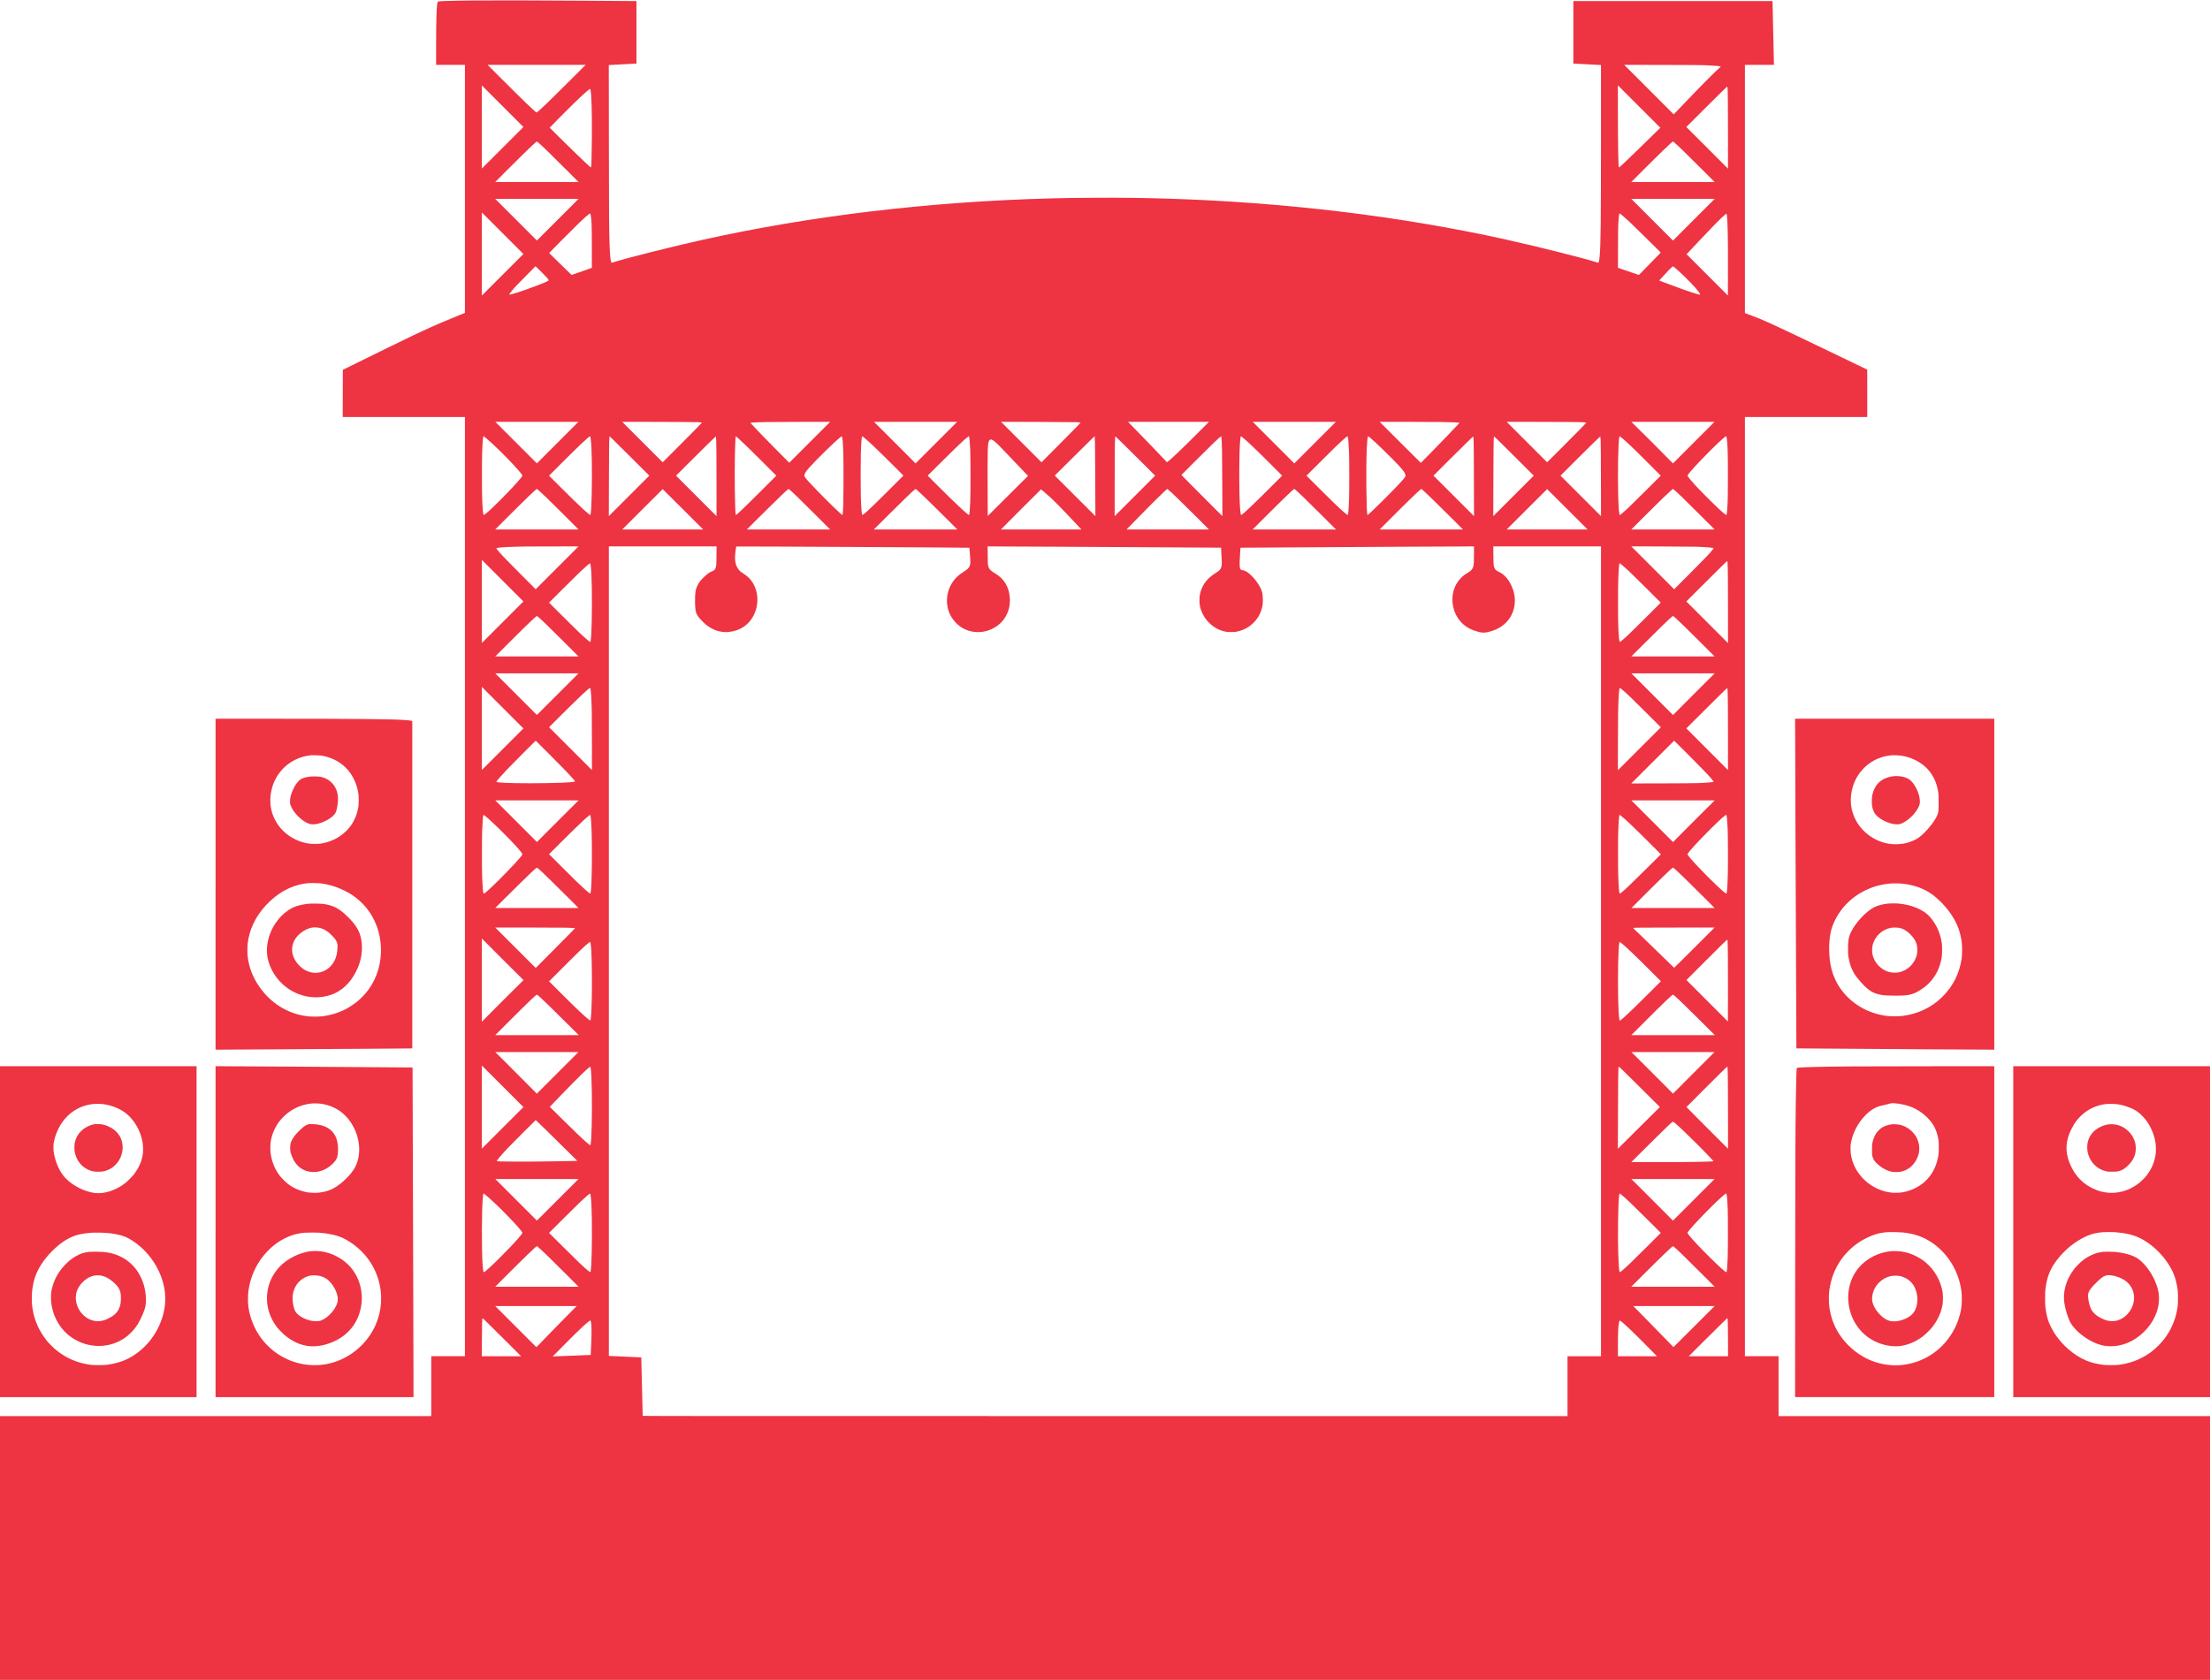 <?xml version="1.0" standalone="no"?>
<!DOCTYPE svg PUBLIC "-//W3C//DTD SVG 20010904//EN"
 "http://www.w3.org/TR/2001/REC-SVG-20010904/DTD/svg10.dtd">
<svg version="1.0" xmlns="http://www.w3.org/2000/svg"
 width="12806pt" height="9737pt" viewBox="0 0 12806 9737"
 preserveAspectRatio="xMidYMid meet">

<g transform="translate(0,9737) scale(0.1,-0.1)"
fill="#ee3342" stroke="none">
<path d="M27500 97343 c-492 -3 -1521 -23 -1750 -33 -301 -14 -360 -20 -380
-40 -68 -68 -100 -908 -100 -2627 l0 -1033 835 0 835 0 0 -7187 0 -7188 -593
-244 c-777 -321 -939 -389 -1267 -536 -741 -331 -1500 -692 -2725 -1296 -412
-203 -1141 -562 -1620 -797 l-870 -428 -3 -1367 -2 -1367 3540 0 3540 0 0
-27220 0 -27220 -975 0 -975 0 0 -1735 0 -1735 -12495 0 -12495 0 0 -7645 0
-7645 64030 0 64030 0 0 7645 0 7645 -12500 0 -12500 0 0 1735 0 1735 -975 0
-975 0 0 27220 0 27220 3545 0 3545 0 0 1373 -1 1372 -1487 717 c-2291 1106
-3442 1652 -4232 2010 -413 187 -576 255 -987 408 l-383 144 0 7193 0 7193
840 0 840 0 0 118 c0 151 -68 3205 -76 3420 l-6 162 -5769 0 -5769 0 0 -1813
0 -1813 743 -37 c408 -21 768 -41 800 -44 l57 -6 0 -3951 c0 -5171 -14 -6437
-76 -7121 -22 -241 -53 -385 -83 -385 -6 0 -65 18 -133 40 -701 225 -3489 924
-5208 1305 -6088 1348 -12772 2158 -19555 2370 -1499 46 -2481 59 -4185 52
-1345 -6 -1716 -11 -2680 -37 -7021 -191 -13858 -1006 -20135 -2400 -1710
-379 -4508 -1083 -5159 -1297 l-110 -36 -17 22 c-52 64 -86 411 -109 1106 -26
799 -32 1703 -37 5891 l-5 4441 68 6 c38 4 399 23 802 44 l732 37 0 1813 0
1813 -387 0 c-214 0 -1544 9 -2958 20 -2185 17 -4773 22 -6035 13z m5430
-4736 c-553 -552 -1100 -1093 -1215 -1203 -372 -352 -598 -554 -622 -554 -51
0 -778 699 -2013 1934 l-825 826 2840 0 2840 0 -1005 -1003z m65870 984 c601
-26 909 -55 910 -84 0 -4 -32 -35 -72 -69 -263 -226 -967 -934 -1907 -1918
-376 -393 -698 -730 -715 -747 l-31 -33 -1435 1436 -1435 1435 2220 -4 c1379
-3 2313 -9 2465 -16z m-69675 -4787 l-1205 -1205 0 2410 0 2410 1205 -1205
1205 -1205 -1205 -1205z m67032 1110 c-435 -424 -1012 -987 -1282 -1254 -489
-481 -1041 -1000 -1065 -1000 -36 0 -60 1378 -60 3430 l0 1335 1230 -1230
1230 -1230 -53 -51z m3947 2354 c17 -212 26 -1164 26 -2843 l0 -1830 -1207
1208 -1208 1207 1040 1038 c980 978 1312 1302 1333 1302 5 0 12 -37 16 -82z
m-65887 -108 c58 -256 89 -1320 80 -2710 -8 -1071 -27 -1764 -51 -1787 -12
-12 -371 319 -833 768 -779 759 -1564 1532 -1561 1540 6 16 1153 1172 1390
1400 569 548 911 853 948 847 9 -2 19 -25 27 -58z m-3036 -3043 c197 -164 743
-694 1669 -1621 l675 -676 -2415 0 -2415 0 650 651 c664 665 1225 1215 1468
1442 150 138 286 257 297 257 3 0 35 -24 71 -53z m65828 3 c203 -169 680 -632
1611 -1564 l735 -736 -2415 0 -2415 0 545 546 c1052 1054 1831 1804 1872 1804
4 0 34 -23 67 -50z m-64693 -4486 l-1206 -1205 -1205 1205 -1206 1206 2411 0
2411 0 -1205 -1206z m66556 724 c-626 -620 -861 -855 -1447 -1448 l-480 -485
-1207 1208 -1207 1207 2414 0 2414 0 -487 -482z m-69747 -3915 l-1205 -1205 0
2410 0 2410 1205 -1205 1205 -1205 -1205 -1205z m5084 3539 c14 -27 39 -171
50 -297 30 -318 35 -581 36 -1695 l0 -1145 -220 -78 c-121 -44 -384 -137 -585
-207 l-364 -127 -360 346 c-404 388 -939 911 -944 921 -5 12 1466 1496 1715
1731 334 315 503 467 602 537 51 37 57 38 70 14z m59707 -25 c86 -64 310 -262
549 -486 174 -163 1689 -1652 1749 -1719 18 -21 18 -22 -50 -95 -38 -40 -323
-332 -632 -649 l-564 -575 -286 98 c-158 53 -431 146 -607 206 l-320 110 1
1089 c0 1040 8 1410 34 1739 17 202 39 325 60 325 4 0 34 -20 66 -43z m6143
-39 c53 -312 73 -1239 69 -3186 l-3 -1492 -1197 1197 -1197 1198 686 730 c702
746 1134 1191 1371 1412 147 136 242 214 253 208 4 -3 12 -33 18 -67z m-68728
-3271 c298 -294 415 -421 450 -488 17 -35 17 -37 1 -53 -86 -77 -1124 -475
-1807 -693 -216 -68 -451 -130 -461 -121 -24 25 188 290 476 593 175 184 1033
1055 1040 1055 3 0 138 -132 301 -293z m65678 241 c224 -169 918 -842 1208
-1173 187 -212 321 -400 300 -421 -30 -30 -743 202 -1487 483 -261 99 -568
214 -682 254 -115 41 -207 77 -205 81 3 9 419 459 542 587 106 110 241 231
258 231 6 0 35 -19 66 -42z m-64694 -10172 l-1205 -1205 -1204 1205 -1204
1204 2408 0 2409 0 -1204 -1204z m8105 1185 c134 -6 248 -15 252 -19 12 -12
-507 -544 -1456 -1492 l-816 -815 -1173 1173 -1172 1173 2060 -4 c1243 -3
2157 -10 2305 -16z m6500 -1166 l-1185 -1185 -686 687 c-608 611 -1335 1361
-1508 1558 -61 70 -61 70 -36 77 43 11 500 29 940 37 226 4 1141 8 2035 9
l1625 2 -1185 -1185z m7337 -20 l-1205 -1205 -458 463 c-567 571 -908 913
-1495 1495 l-456 452 2410 0 2409 0 -1205 -1205z m8113 1186 c129 -6 238 -15
243 -20 14 -14 -293 -329 -1335 -1375 l-927 -931 -1173 1173 -1173 1173 2065
-5 c1244 -3 2158 -9 2300 -15z m7100 -567 c-1041 -1043 -1661 -1632 -1825
-1733 l-30 -19 -179 191 c-303 324 -773 813 -1416 1472 -338 347 -624 641
-634 653 l-19 22 2344 0 2344 0 -585 -586z m6733 -618 l-1204 -1205 -1204
1205 -1205 1204 2409 0 2409 0 -1205 -1204z m7327 1194 c550 -10 969 -26 1016
-39 l28 -7 -85 -94 c-90 -101 -112 -124 -664 -700 -466 -486 -1485 -1530
-1493 -1530 -4 0 -543 536 -1197 1190 l-1190 1190 1530 0 c842 0 1766 -5 2055
-10z m8140 -9 c134 -7 248 -15 253 -20 11 -11 -565 -600 -1492 -1526 l-781
-780 -1173 1173 -1172 1173 2060 -4 c1285 -3 2152 -9 2305 -16z m6475 -1187
l-1205 -1205 -537 543 c-660 668 -663 671 -1331 1331 l-544 537 2412 0 2411 0
-1206 -1206z m-69975 257 c660 -546 2100 -2035 2100 -2171 0 -127 -1733 -1920
-2160 -2234 -34 -25 -68 -46 -75 -46 -42 0 -70 282 -97 965 -16 412 -16 2225
0 2655 16 426 30 659 47 802 20 154 20 153 57 130 16 -11 74 -56 128 -101z
m20638 9 c54 -322 76 -1188 69 -2615 -6 -1021 -14 -1405 -37 -1688 -11 -128
-16 -157 -30 -157 -40 0 -795 728 -1389 1340 -516 532 -758 800 -794 879 -50
113 17 247 267 531 382 433 1558 1581 1816 1771 64 48 65 48 76 26 6 -12 16
-51 22 -87z m7342 85 c26 -69 52 -356 72 -805 18 -390 18 -2565 0 -2955 -21
-475 -46 -762 -66 -782 -40 -41 -767 640 -1946 1821 l-455 456 505 506 c803
804 1431 1412 1690 1636 68 59 181 148 188 148 1 0 7 -11 12 -25z m43915 -144
c45 -352 60 -877 60 -2136 0 -1082 -7 -1454 -35 -1880 -19 -279 -35 -385 -61
-385 -17 0 -136 91 -254 195 -311 272 -1114 1068 -1509 1495 -224 242 -405
455 -454 534 -33 52 -33 55 -18 84 135 261 1895 2056 2196 2241 l35 21 13 -32
c7 -17 20 -79 27 -137z m-65848 99 c16 -73 40 -338 53 -585 42 -849 37 -2692
-11 -3495 -12 -213 -34 -399 -48 -413 -41 -41 -642 517 -1746 1622 l-650 651
675 676 c1059 1060 1645 1612 1700 1602 9 -2 19 -25 27 -58z m2338 -1152
l1070 -1067 -1173 -1173 -1174 -1173 6 2000 c4 1788 13 2512 32 2598 l6 28 81
-73 c45 -40 563 -553 1152 -1140z m4939 1123 c17 -227 26 -1141 26 -2766 l0
-1770 -1172 1172 -1173 1173 670 671 c682 683 1623 1609 1635 1609 4 0 10 -40
14 -89z m1321 -57 c290 -263 683 -646 1415 -1379 l755 -755 -900 -898 c-1065
-1063 -1420 -1401 -1445 -1376 -29 29 -47 473 -61 1467 -18 1306 13 3008 57
3078 9 15 31 -2 179 -137z m7218 102 c235 -176 885 -797 1880 -1793 l437 -438
-847 -846 c-795 -792 -1012 -1003 -1258 -1225 -128 -115 -253 -214 -269 -214
-42 0 -75 377 -96 1080 -13 423 -13 1988 0 2425 20 702 48 1055 83 1055 7 0
38 -20 70 -44z m13417 -371 c6 -192 13 -1218 16 -2280 l6 -1930 -1177 1175
-1176 1175 888 884 c488 486 1007 999 1153 1139 l264 256 8 -35 c4 -19 12
-191 18 -384z m1725 -113 c286 -281 799 -789 1140 -1131 l620 -621 -1173
-1173 -1172 -1172 0 1815 c0 1658 9 2529 26 2732 6 67 9 76 23 69 9 -5 250
-239 536 -519z m5599 482 c34 -255 47 -909 52 -2804 l6 -1775 -757 755 c-416
415 -950 952 -1188 1193 l-431 439 879 877 c484 482 954 947 1045 1032 206
193 362 329 376 329 6 0 14 -21 18 -46z m1204 1 c239 -180 751 -667 1707
-1624 l610 -611 -595 -596 c-1093 -1095 -1725 -1692 -1779 -1682 -23 5 -38 78
-55 263 -82 877 -71 3731 15 4220 16 92 15 92 97 30z m6121 13 c27 -83 53
-423 73 -958 16 -429 16 -2159 0 -2605 -25 -683 -49 -965 -84 -965 -12 0 -113
78 -213 164 -297 257 -715 659 -1485 1431 l-685 685 825 823 c774 772 997 989
1265 1231 132 119 265 226 281 226 7 0 17 -15 23 -32z m1276 -32 c283 -227
1286 -1202 1694 -1646 322 -350 413 -513 355 -635 -52 -111 -572 -663 -1355
-1440 -508 -504 -798 -775 -828 -775 -67 0 -96 2772 -41 3905 17 335 45 612
66 646 11 18 32 7 109 -55z m6016 -196 c6 -152 13 -1026 16 -2305 l5 -2060
-1174 1172 -1173 1173 750 751 c903 904 1546 1532 1556 1522 5 -5 13 -119 20
-253z m2424 -962 l1060 -1057 -1173 -1173 -1174 -1173 5 2020 c5 1813 14 2528
33 2588 9 28 103 -63 1249 -1205z m4936 987 c7 -137 13 -1011 16 -2305 l4
-2085 -1173 1172 -1173 1173 700 701 c886 887 1596 1582 1607 1571 4 -4 13
-107 19 -227z m1206 162 c265 -211 679 -607 1563 -1492 l715 -715 -840 -838
c-462 -461 -930 -922 -1040 -1024 -300 -278 -464 -418 -491 -418 -41 0 -73
353 -94 1025 -40 1345 -4 3288 66 3518 3 9 11 17 18 17 7 0 53 -33 103 -73z
m-36462 -131 c127 -60 302 -224 819 -771 176 -187 532 -560 789 -828 l468
-488 -1168 -1163 -1168 -1163 -6 1646 c-8 2333 0 2577 93 2729 39 64 93 76
173 38z m-26314 -2899 c192 -159 711 -662 1589 -1541 l755 -756 -2415 0 -2415
0 670 671 c1047 1048 1702 1679 1745 1679 3 0 35 -24 71 -53z m14567 14 c164
-130 628 -580 1577 -1530 l780 -781 -2415 0 -2415 0 480 481 c435 435 1312
1295 1607 1576 145 138 319 293 329 293 4 0 30 -18 57 -39z m7427 -58 c228
-199 1055 -1006 1915 -1867 l385 -386 -2420 0 -2420 1 815 812 c965 961 1434
1413 1564 1508 46 34 43 36 161 -68z m14534 43 c177 -143 818 -766 1736 -1685
l610 -611 -2390 0 -2389 0 155 158 c85 86 421 429 746 762 325 333 604 616
619 629 16 13 173 166 349 340 294 291 476 461 491 461 4 0 37 -24 73 -54z
m7387 -22 c197 -169 581 -541 1429 -1386 l890 -887 -2415 -1 -2415 0 720 721
c1059 1060 1650 1629 1694 1629 5 0 48 -34 97 -76z m7345 13 c187 -161 995
-947 1754 -1706 l580 -581 -2415 0 -2415 0 700 701 c706 707 1185 1177 1438
1412 142 131 266 237 277 237 4 0 40 -29 81 -63z m14581 2 c180 -150 517 -478
1393 -1351 l940 -938 -2415 0 -2415 0 595 596 c1049 1050 1780 1754 1822 1754
4 0 40 -27 80 -61z m-57447 -1119 l1170 -1170 -2345 0 -2345 0 1170 1170 c643
644 1172 1170 1175 1170 3 0 532 -526 1175 -1170z m51250 0 l1170 -1170 -2345
0 -2345 0 1170 1170 c643 644 1172 1170 1175 1170 3 0 532 -526 1175 -1170z
m-30283 974 c470 -399 827 -759 2092 -2111 l30 -33 -2333 0 -2334 0 1159 1164
c638 640 1162 1164 1166 1163 4 -1 103 -83 220 -183z m-28260 -4366 l-1242
-1243 -813 815 c-760 762 -1091 1104 -1302 1345 -104 118 -165 197 -165 213 0
40 373 72 1055 92 494 15 544 15 2225 18 l1485 2 -1243 -1242z m9235 715 c-4
-422 -8 -543 -20 -603 -39 -193 -89 -258 -243 -317 -112 -43 -212 -109 -369
-244 -342 -293 -519 -573 -580 -919 -25 -142 -38 -428 -31 -685 11 -437 53
-600 208 -807 79 -106 358 -386 463 -465 332 -250 654 -374 1035 -398 282 -18
637 56 909 190 348 171 606 430 786 790 85 172 134 312 170 487 153 758 -124
1497 -700 1875 -222 146 -262 178 -340 276 -106 133 -169 281 -201 472 -23
143 -14 407 24 667 15 109 30 200 33 202 13 13 13498 -59 13510 -72 4 -4 19
-190 35 -415 25 -358 27 -419 16 -505 -24 -193 -103 -294 -354 -454 -201 -128
-324 -222 -434 -332 -569 -569 -725 -1450 -384 -2162 98 -204 275 -437 445
-585 615 -538 1529 -584 2230 -114 549 368 840 986 787 1674 -26 330 -108 600
-255 836 -148 238 -326 407 -599 571 -273 163 -357 259 -404 464 -15 64 -18
148 -21 588 l-4 513 898 -6 c494 -3 2010 -10 3368 -15 2201 -9 9258 -49 9261
-53 1 -1 7 -117 13 -257 6 -140 16 -347 23 -460 25 -446 -28 -557 -368 -765
-283 -173 -501 -381 -657 -628 -107 -167 -206 -421 -243 -622 -27 -142 -27
-488 0 -630 55 -298 203 -606 408 -850 292 -347 644 -564 1057 -652 114 -24
147 -27 341 -27 184 -1 231 2 325 21 154 32 268 66 393 119 232 100 412 222
597 408 275 277 441 601 511 996 14 81 19 155 19 320 0 328 -29 470 -144 705
-112 228 -296 481 -501 685 -203 203 -377 314 -516 328 -39 4 -83 16 -97 25
-93 61 -106 250 -62 911 13 202 25 369 27 371 5 5 6651 44 9263 55 1353 5
2866 12 3363 15 l902 6 0 -438 c0 -444 -8 -610 -36 -718 -42 -162 -123 -254
-334 -380 -175 -104 -282 -188 -405 -316 -403 -420 -565 -1045 -429 -1657 143
-646 573 -1140 1180 -1356 440 -156 614 -169 955 -70 258 75 458 162 629 274
515 339 810 891 810 1518 0 304 -75 615 -219 908 -180 367 -417 622 -696 749
-197 89 -273 182 -311 376 -13 68 -17 179 -21 597 l-5 512 3121 0 3121 0 0
-23470 0 -23470 -970 0 -970 0 0 -1735 0 -1735 -26795 0 c-25512 0 -26795 1
-26795 18 0 9 -18 746 -40 1637 -22 891 -40 1648 -40 1682 l0 62 -42 5 c-24 3
-423 21 -888 41 -465 19 -869 38 -897 41 l-53 5 0 23460 0 23459 3121 0 3121
0 -5 -527z m56773 508 c639 -24 948 -50 995 -85 13 -9 8 -20 -32 -71 -174
-224 -462 -525 -1405 -1470 l-838 -840 -1242 1243 -1243 1244 1740 -5 c957 -3
1868 -10 2025 -16z m-69165 -4377 l-1205 -1205 0 2410 0 2410 1205 -1205 1205
-1205 -1205 -1205z m70979 3459 c17 -225 26 -1159 26 -2838 l0 -1830 -1207
1208 -1208 1207 1030 1028 c976 974 1322 1312 1343 1312 5 0 12 -39 16 -87z
m-65887 -103 c16 -73 40 -338 53 -585 42 -844 36 -2706 -10 -3495 -12 -201
-34 -391 -48 -415 -7 -13 -22 -6 -87 44 -243 186 -615 540 -1535 1458 l-775
773 785 783 c432 430 871 864 977 964 368 347 585 535 613 530 9 -1 19 -24 27
-57z m59743 -17 c270 -217 591 -524 1460 -1390 l815 -813 -840 -838 c-462
-461 -917 -911 -1012 -999 -294 -275 -491 -443 -519 -443 -18 0 -31 54 -48
206 -41 357 -59 1002 -59 2079 0 1077 19 1769 58 2116 16 137 21 159 39 159 7
0 54 -34 106 -77z m-62754 -3049 c199 -169 573 -532 1424 -1381 l895 -893
-2415 0 -2415 0 645 646 c669 670 1204 1195 1470 1443 153 142 289 261 301
261 3 0 46 -34 95 -76z m65912 -69 c226 -205 737 -703 1462 -1429 l775 -776
-2415 0 -2415 1 820 817 c965 961 1424 1404 1559 1503 l39 29 39 -29 c22 -16
83 -68 136 -116z m-64802 -4391 l-1206 -1205 -1205 1205 -1206 1206 2411 0
2412 0 -1206 -1206z m66541 709 c-635 -629 -808 -802 -1417 -1418 l-495 -500
-1207 1208 -1207 1207 2414 0 2414 0 -502 -497z m-69732 -3900 l-1205 -1205 0
2410 0 2410 1205 -1205 1205 -1205 -1205 -1205z m5084 3525 c37 -120 64 -568
81 -1338 5 -250 10 -1116 10 -1925 l0 -1470 -1242 1242 -1243 1243 510 511
c1097 1099 1804 1769 1866 1769 4 0 12 -15 18 -32z m59792 -72 c267 -223 708
-648 1611 -1553 l628 -628 -1245 -1245 -1245 -1245 0 1330 c0 1680 15 2542 50
3055 18 249 41 390 65 390 7 0 68 -47 136 -104z m6103 7 c17 -225 26 -1159 26
-2838 l0 -1830 -1207 1208 -1208 1208 1015 1012 c951 949 1338 1327 1359 1327
5 0 11 -39 15 -87z m-68278 -3745 c428 -431 858 -866 955 -968 341 -360 539
-583 539 -608 0 -63 -1143 -112 -2615 -112 -1215 0 -1945 34 -1945 89 0 29
296 368 630 721 202 214 1640 1660 1650 1660 3 0 357 -352 786 -782z m65980
-10 c1004 -1009 1378 -1402 1478 -1559 17 -27 17 -27 -15 -38 -76 -26 -349
-50 -849 -72 -137 -7 -1000 -13 -2065 -16 l-1830 -4 1240 1240 c682 683 1242
1241 1245 1241 3 0 361 -357 796 -792z m-64735 -3120 c-587 -583 -949 -945
-1507 -1508 l-452 -455 -1207 1208 -1207 1207 2415 0 2414 0 -456 -452z
m65738 -95 c-305 -302 -792 -789 -1084 -1083 -291 -295 -586 -592 -655 -662
l-125 -126 -1208 1209 -1207 1209 2416 0 2416 0 -553 -547z m-70718 -343 c333
-250 1321 -1215 1844 -1800 243 -272 341 -404 331 -444 -25 -101 -621 -751
-1367 -1491 -591 -585 -853 -817 -879 -774 -33 52 -59 363 -82 964 -16 425
-16 2223 0 2655 24 638 50 940 80 940 4 0 37 -23 73 -50z m6118 18 c61 -191
98 -1285 88 -2613 -9 -1083 -35 -1730 -78 -1888 -10 -37 -10 -37 -37 -23 -34
18 -183 142 -337 281 -274 246 -609 573 -1300 1265 l-730 731 730 727 c718
715 1023 1011 1300 1266 147 134 329 286 345 286 4 0 13 -15 19 -32z m59697
-5 c242 -182 778 -690 1702 -1615 l633 -634 -783 -779 c-909 -905 -1339 -1316
-1533 -1462 -52 -39 -60 -43 -71 -29 -36 50 -63 373 -85 1031 -15 441 -16
2048 -1 2505 22 673 50 1020 82 1020 4 0 29 -17 56 -37z m6134 11 c25 -64 52
-374 71 -814 16 -380 23 -1976 10 -2500 -20 -814 -48 -1214 -86 -1227 -6 -2
-48 26 -95 61 -386 290 -1771 1688 -2082 2101 -88 116 -88 115 -45 178 224
338 1833 1978 2152 2193 27 19 53 34 58 34 4 0 12 -12 17 -26z m-68835 -3102
c212 -181 923 -873 1805 -1756 l515 -516 -2415 0 -2415 0 405 406 c518 519
1450 1436 1650 1624 212 198 341 310 360 310 8 0 51 -31 95 -68z m65829 3
c223 -191 805 -757 1706 -1659 l615 -616 -2410 0 -2410 0 795 796 c1063 1063
1565 1544 1615 1544 6 0 46 -29 89 -65z m-64209 -3415 c220 -6 423 -14 450
-18 l50 -8 -195 -204 c-107 -112 -621 -632 -1142 -1154 l-947 -951 -1173 1173
-1173 1172 1865 0 c1026 0 2045 -5 2265 -10z m65361 -1159 c-645 -645 -1175
-1167 -1180 -1163 -6 3 -371 357 -811 787 -819 799 -1181 1150 -1432 1385 -79
73 -140 136 -137 139 12 13 692 17 2659 19 l2070 2 -1169 -1169z m-69061 -676
c165 -165 505 -504 756 -752 l455 -453 -130 -127 c-383 -374 -1238 -1227
-1728 -1722 l-558 -563 0 2414 0 2415 452 -456 c249 -251 588 -591 753 -756z
m70978 1068 c18 -226 28 -1344 25 -2926 l-3 -1747 -1202 1202 -1202 1203 962
965 c865 867 1388 1380 1407 1380 4 0 10 -35 13 -77z m-65894 -85 c16 -44 38
-242 51 -443 21 -350 31 -722 37 -1470 8 -1027 -13 -1967 -52 -2390 -17 -178
-26 -227 -41 -232 -5 -2 -57 35 -114 81 -272 218 -658 585 -1545 1468 l-730
727 715 716 c985 988 1439 1421 1624 1552 41 29 42 29 55 -9z m59684 3 c200
-138 804 -710 1785 -1693 l563 -564 -778 -775 c-773 -770 -1067 -1055 -1337
-1296 -137 -123 -250 -213 -266 -213 -23 0 -50 207 -70 530 -46 763 -46 2762
1 3560 16 280 39 480 56 480 2 0 23 -13 46 -29z m-62673 -3113 c227 -198 1054
-1005 1920 -1872 l395 -396 -2420 0 -2420 0 815 816 c1070 1071 1554 1534
1604 1534 6 0 54 -37 106 -82z m65836 -4 c216 -188 617 -578 1444 -1401 l865
-862 -2420 -1 -2420 0 725 726 c1112 1114 1645 1624 1694 1624 8 0 58 -39 112
-86z m-64744 -4450 l-1206 -1206 -130 133 c-426 434 -1237 1249 -1720 1727
l-558 552 2410 0 2410 0 -1206 -1206z m65833 2 l-1204 -1205 -458 462 c-566
571 -897 902 -1489 1490 l-461 457 2408 0 2408 0 -1204 -1204z m-69020 -3189
l-1205 -1205 0 2410 0 2410 1205 -1205 1205 -1205 -1205 -1205z m64881 3366
c109 -103 644 -631 1187 -1173 l988 -985 -443 -440 c-244 -242 -791 -786
-1217 -1210 l-773 -770 6 2020 c6 2178 15 2745 45 2745 4 0 97 -84 207 -187z
m6098 95 c17 -239 26 -1155 26 -2838 l0 -1835 -1205 1205 c-663 663 -1204
1208 -1203 1212 2 4 428 434 948 954 854 855 1403 1394 1421 1394 3 0 9 -42
13 -92z m-65882 46 c13 -47 36 -323 47 -559 43 -914 38 -2729 -10 -3535 -12
-213 -34 -399 -48 -413 -14 -14 -65 23 -215 151 -281 240 -638 583 -1591 1525
l-549 544 675 699 c1050 1086 1620 1639 1672 1621 6 -2 15 -17 19 -33z m-2680
-3536 c271 -265 812 -797 1202 -1182 l709 -701 -49 -2 c-27 -2 -548 -12 -1159
-23 -1632 -30 -3424 -25 -3457 8 -22 22 218 312 591 712 163 175 1651 1670
1662 1670 4 0 229 -217 501 -482z m65513 308 c249 -208 834 -767 1380 -1317
406 -409 855 -877 855 -890 0 -35 -1382 -59 -3420 -59 l-1345 0 910 908 c1015
1011 1465 1442 1508 1442 6 0 57 -38 112 -84z m-64740 -4450 l-1205 -1204
-1204 1204 -1204 1204 2408 0 2409 0 -1204 -1204z m65830 -1 l-1205 -1205
-512 517 c-632 639 -745 752 -1386 1386 l-512 507 2410 0 2410 0 -1205 -1205z
m-69997 275 c594 -480 2074 -2001 2118 -2175 7 -30 -33 -92 -149 -230 -532
-634 -1975 -2065 -2082 -2065 -26 0 -47 109 -65 345 -71 916 -61 3462 15 4077
8 64 18 123 21 132 8 21 23 12 142 -84z m71917 -69 c17 -133 31 -345 47 -716
17 -394 17 -2437 0 -2850 -25 -595 -48 -835 -80 -835 -112 0 -1641 1508 -2113
2083 -49 59 -100 128 -115 152 l-26 45 25 43 c179 301 1867 2022 2176 2219
l46 29 13 -32 c7 -18 20 -80 27 -138z m-65848 99 c17 -74 41 -341 53 -585 42
-861 37 -2693 -11 -3495 -12 -212 -34 -399 -48 -413 -12 -12 -40 5 -136 83
-260 211 -639 573 -1490 1422 l-770 768 810 808 c446 444 892 885 993 980 342
322 544 495 572 490 9 -2 19 -25 27 -58z m59739 -11 c257 -206 575 -509 1454
-1386 l825 -823 -685 -686 c-884 -885 -1311 -1296 -1560 -1503 -105 -87 -128
-100 -140 -81 -67 109 -114 1619 -91 2960 14 839 33 1298 62 1490 13 85 18
100 33 100 7 0 53 -32 102 -71z m-62776 -3030 c198 -165 702 -654 1625 -1578
l720 -721 -2415 0 -2415 0 690 691 c1070 1071 1682 1659 1726 1659 5 0 36 -23
69 -51z m65818 12 c163 -129 636 -588 1587 -1540 l770 -771 -2415 0 -2415 0
625 626 c1044 1046 1749 1724 1791 1724 4 0 30 -18 57 -39z m-63783 -3633
c-110 -112 -378 -383 -596 -603 -218 -220 -589 -600 -824 -845 -236 -245 -493
-511 -571 -591 l-143 -145 -1193 1193 -1193 1193 2360 0 2360 0 -200 -202z
m64950 -988 c-654 -654 -1193 -1190 -1196 -1190 -3 0 -244 246 -534 548 -291
301 -814 836 -1163 1190 l-634 642 2358 0 2359 0 -1190 -1190z m-68965 -727
l995 -992 -1139 -1 -1138 0 5 968 c5 870 14 1202 33 1234 10 16 224 -193 1244
-1209z m70920 922 c5 -126 10 -609 10 -1072 l0 -843 -1137 0 -1138 1 920 917
c507 504 1011 1002 1120 1107 l199 189 8 -34 c4 -19 12 -138 18 -265z m-65894
129 c55 -132 65 -559 30 -1368 -14 -329 -27 -600 -28 -601 -2 -2 -442 -19
-978 -39 -536 -20 -1031 -39 -1100 -42 l-125 -7 614 621 c544 551 948 947
1196 1172 150 135 354 300 373 300 2 0 10 -16 18 -36z m59751 -53 c250 -201
820 -753 1625 -1573 l410 -418 -1131 0 -1131 0 0 578 c1 794 16 1152 60 1370
19 95 32 122 56 122 7 0 57 -36 111 -79z"/>
<path d="M12490 46119 l0 -9591 903 6 c496 4 1838 11 2982 17 1144 5 3264 18
4710 29 1447 11 2669 20 2718 20 l87 0 0 9489 0 9489 -32 11 c-44 16 -245 38
-453 50 -877 53 -2722 71 -7502 71 l-3413 0 0 -9591z m6120 7457 c320 -50 668
-170 926 -321 669 -391 1102 -1053 1231 -1885 25 -165 25 -586 -1 -755 -82
-542 -319 -1024 -681 -1389 -405 -408 -939 -673 -1530 -758 -119 -17 -502 -17
-625 1 -293 40 -576 127 -835 255 -532 264 -932 662 -1186 1181 -118 241 -188
471 -230 760 -18 116 -18 500 -1 620 84 596 298 1067 671 1481 391 436 981
742 1566 813 50 6 104 13 120 15 72 10 476 -3 575 -18z m-95 -7401 c489 -52
961 -191 1440 -425 680 -332 1207 -815 1594 -1462 78 -131 223 -436 280 -588
293 -792 328 -1697 95 -2517 -114 -401 -310 -810 -547 -1142 -184 -257 -463
-553 -702 -744 -135 -109 -411 -293 -565 -377 -437 -240 -918 -393 -1440 -457
-202 -24 -647 -24 -850 0 -1164 143 -2168 775 -2847 1792 -348 522 -554 1083
-625 1700 -16 142 -16 558 0 700 95 833 446 1576 1054 2236 694 753 1529 1195
2433 1288 138 14 529 12 680 -4z"/>
<path d="M17990 52359 c-244 -30 -441 -82 -549 -146 -82 -49 -221 -195 -301
-315 -83 -126 -200 -366 -249 -514 -63 -189 -84 -307 -85 -464 0 -122 2 -143
27 -213 151 -433 659 -941 1087 -1088 81 -27 244 -36 362 -20 468 67 1033 393
1168 676 80 168 149 606 136 860 -34 622 -412 1077 -1006 1210 -88 20 -469 29
-590 14z"/>
<path d="M17896 44989 c-249 -23 -512 -75 -710 -141 -308 -101 -600 -290 -871
-562 -497 -500 -801 -1168 -844 -1852 -17 -265 7 -505 75 -750 239 -873 890
-1594 1739 -1927 618 -243 1292 -257 1915 -42 600 207 1109 688 1440 1360 228
461 332 892 333 1370 0 207 -11 325 -49 512 -90 453 -299 800 -753 1253 -506
504 -843 683 -1441 766 -137 19 -681 27 -834 13z m637 -1403 c247 -64 451
-189 673 -410 281 -282 354 -421 354 -675 0 -130 -21 -321 -50 -453 -172 -791
-895 -1241 -1607 -1003 -197 66 -367 171 -531 329 -320 308 -485 709 -442
1070 38 318 189 589 450 808 227 192 455 309 690 353 118 23 339 14 463 -19z"/>
<path d="M104024 54168 c4 -849 11 -3071 16 -4938 10 -3401 49 -12622 53
-12627 5 -4 5548 -43 7587 -53 1119 -5 2450 -12 2958 -16 l922 -6 0 9591 0
9591 -5771 0 -5771 0 6 -1542z m6106 -592 c617 -84 1203 -381 1579 -799 344
-382 543 -837 613 -1397 18 -148 18 -913 0 -1029 -19 -116 -46 -200 -102 -312
-143 -287 -419 -648 -727 -950 -266 -261 -413 -359 -723 -482 -305 -122 -579
-172 -925 -171 -297 1 -519 36 -785 124 -969 319 -1666 1142 -1796 2120 -21
162 -22 453 0 621 76 603 316 1111 716 1523 300 309 626 513 1030 646 196 65
362 98 625 124 76 8 390 -4 495 -18z m25 -7416 c492 -43 962 -169 1370 -370
347 -171 632 -386 975 -736 236 -241 415 -462 587 -722 342 -521 516 -997 595
-1632 21 -166 17 -672 -5 -840 -119 -879 -497 -1645 -1117 -2260 -625 -621
-1425 -1005 -2330 -1117 -205 -25 -697 -25 -895 0 -1095 140 -2060 705 -2678
1569 -312 438 -521 963 -606 1528 -99 653 -71 1413 70 1920 33 117 104 308
164 440 269 587 693 1099 1225 1480 478 342 1036 579 1610 684 124 22 339 51
450 59 108 8 475 6 585 -3z"/>
<path d="M109705 52379 c-121 -15 -279 -53 -390 -94 -384 -142 -636 -406 -769
-805 -59 -177 -77 -284 -83 -490 -8 -289 27 -481 129 -690 45 -94 61 -115 152
-206 274 -273 755 -485 1136 -501 119 -5 145 -3 214 16 439 121 1016 697 1137
1137 19 69 21 95 16 214 -17 399 -250 907 -538 1174 -118 109 -307 191 -539
232 -106 19 -359 26 -465 13z"/>
<path d="M109425 44999 c-320 -30 -636 -115 -845 -226 -391 -210 -869 -683
-1177 -1166 -85 -134 -203 -372 -236 -478 -61 -196 -82 -386 -82 -754 0 -276
3 -327 24 -465 28 -185 85 -417 136 -555 55 -149 163 -366 243 -486 98 -148
349 -446 522 -620 362 -363 633 -498 1130 -565 164 -22 926 -32 1162 -15 431
31 659 110 1039 363 262 174 437 332 611 549 301 377 483 806 565 1329 25 164
25 633 0 805 -87 578 -310 1072 -681 1504 -360 418 -1055 713 -1841 781 -139
11 -439 11 -570 -1z m670 -1417 c210 -54 404 -172 594 -361 208 -207 323 -392
382 -616 30 -114 38 -384 15 -510 -102 -546 -529 -980 -1069 -1086 -188 -37
-432 -21 -617 41 -333 110 -636 377 -790 695 -93 191 -130 349 -130 555 0 206
37 364 130 555 181 374 534 649 945 735 125 27 421 22 540 -8z"/>
<path d="M0 25980 l0 -9590 5695 0 5695 0 0 9590 0 9590 -5695 0 -5695 0 0
-9590z m5959 7395 c416 -52 870 -214 1186 -424 597 -396 1028 -1116 1130
-1886 19 -141 21 -430 5 -560 -51 -415 -222 -809 -519 -1200 -89 -118 -370
-403 -491 -499 -549 -436 -1248 -661 -1805 -581 -597 85 -1246 419 -1672 858
-324 335 -591 925 -680 1507 -12 79 -17 172 -17 295 0 157 4 196 28 307 58
274 137 500 261 753 235 478 573 849 1008 1107 279 166 603 276 942 322 140
19 472 20 624 1z m196 -7465 c449 -39 837 -118 1103 -226 169 -67 479 -257
687 -419 888 -692 1483 -1722 1611 -2785 22 -178 24 -541 5 -720 -121 -1157
-775 -2249 -1736 -2899 -491 -333 -970 -508 -1633 -598 -184 -25 -774 -25
-952 0 -760 107 -1382 371 -1960 833 -169 135 -444 410 -576 574 -507 635
-791 1353 -855 2160 -14 181 -6 558 16 740 76 625 235 1069 560 1560 172 261
332 456 570 699 553 564 1101 894 1680 1009 213 43 436 69 725 86 112 6 629
-3 755 -14z"/>
<path d="M5455 32205 c-275 -51 -566 -205 -765 -405 -182 -182 -298 -396 -356
-655 -21 -96 -30 -380 -14 -487 78 -539 430 -975 915 -1137 167 -55 241 -66
460 -66 225 0 305 12 480 72 648 223 1043 928 904 1615 -50 250 -159 450 -343
634 -198 196 -478 345 -783 415 -119 27 -385 35 -498 14z"/>
<path d="M5170 24809 c-275 -26 -494 -96 -752 -240 -227 -127 -407 -266 -613
-473 -342 -345 -582 -733 -730 -1181 -96 -290 -129 -515 -122 -820 5 -210 17
-309 66 -532 126 -577 441 -1128 860 -1500 687 -612 1626 -847 2505 -626 281
70 556 192 796 351 317 211 593 496 806 834 71 113 208 383 277 548 163 388
204 582 194 915 -36 1164 -637 2106 -1600 2509 -387 162 -772 227 -1332 225
-148 -1 -308 -5 -355 -10z m676 -1374 c251 -44 484 -168 740 -395 226 -201
340 -366 387 -560 57 -233 44 -608 -30 -845 -29 -95 -98 -229 -155 -303 -61
-79 -188 -194 -284 -258 -112 -73 -345 -187 -459 -223 -299 -96 -594 -78 -872
54 -481 227 -806 765 -779 1290 17 335 140 599 401 861 262 263 540 390 856
393 59 1 146 -6 195 -14z"/>
<path d="M12490 25981 l0 -9591 5735 0 5735 0 0 828 c0 455 -5 2125 -10 3712
-5 1587 -17 5513 -26 8725 -9 3212 -17 5841 -18 5842 -3 4 -5709 43 -7621 53
-1122 5 -2435 12 -2917 16 l-878 6 0 -9591z m6071 7419 c446 -54 886 -232
1229 -498 107 -83 315 -290 404 -402 151 -190 321 -482 406 -695 203 -508 263
-1022 175 -1498 -88 -478 -277 -810 -704 -1238 -376 -376 -752 -623 -1115
-734 -137 -41 -333 -80 -484 -96 -165 -17 -505 -7 -655 20 -421 75 -791 233
-1124 482 -128 96 -400 367 -494 494 -281 377 -452 803 -520 1295 -20 142 -17
507 4 650 42 271 117 511 236 755 407 830 1231 1394 2156 1475 114 10 361 5
486 -10z m-60 -7480 c573 -44 1064 -158 1404 -325 163 -80 368 -204 530 -319
1500 -1066 2056 -2997 1345 -4667 -251 -589 -653 -1113 -1175 -1529 -539 -429
-1177 -708 -1845 -804 -379 -55 -835 -46 -1215 25 -949 176 -1798 698 -2382
1465 -403 529 -681 1197 -768 1844 -35 262 -35 660 0 931 195 1499 1220 2798
2555 3239 210 70 457 117 730 139 153 12 664 13 821 1z"/>
<path d="M17880 32205 c-140 -32 -254 -106 -466 -304 -249 -233 -405 -425
-499 -616 -86 -175 -100 -237 -100 -445 1 -157 3 -185 27 -276 31 -118 89
-267 152 -392 136 -270 338 -478 584 -601 461 -231 1042 -165 1490 168 212
158 367 325 433 466 49 107 67 189 81 383 20 269 -9 552 -78 758 -183 549
-663 847 -1399 869 -119 4 -177 1 -225 -10z"/>
<path d="M17998 24845 c-513 -62 -1096 -310 -1519 -647 -766 -609 -1134 -1565
-973 -2528 73 -436 264 -863 554 -1240 96 -125 387 -413 524 -520 626 -486
1274 -662 1982 -539 415 72 868 252 1211 481 216 144 464 373 615 568 734 949
767 2325 79 3300 -379 538 -985 932 -1664 1084 -240 54 -565 70 -809 41z m517
-1428 c300 -76 488 -196 679 -430 177 -219 307 -482 362 -733 23 -105 23 -279
1 -361 -63 -237 -205 -469 -422 -691 -181 -187 -362 -311 -545 -374 -94 -33
-97 -33 -280 -33 -211 1 -291 14 -504 85 -341 115 -611 310 -711 515 -91 185
-153 535 -142 790 10 212 51 372 142 561 174 359 508 615 901 689 126 23 391
14 519 -18z"/>
<path d="M107360 35559 c-1677 -13 -2947 -43 -3192 -75 -28 -4 -49 -12 -52
-21 -19 -50 -40 -765 -56 -1913 -26 -1900 -32 -3465 -37 -10082 l-5 -7078
5771 0 5771 0 0 9590 0 9590 -3637 -2 c-2001 -1 -4054 -5 -4563 -9z m2672
-2164 c391 -61 744 -172 988 -312 281 -160 461 -294 661 -493 376 -373 570
-770 651 -1335 21 -143 17 -659 -5 -810 -87 -577 -292 -1032 -640 -1414 -363
-400 -915 -689 -1482 -776 -144 -22 -416 -30 -565 -16 -1217 116 -2240 1083
-2395 2264 -17 136 -20 394 -5 517 74 594 386 1228 835 1689 308 317 613 502
950 575 238 52 391 89 450 109 33 10 80 23 105 28 70 13 283 1 452 -26z m213
-7459 c691 -74 1200 -251 1710 -597 788 -533 1379 -1394 1615 -2354 80 -324
110 -573 110 -911 0 -331 -30 -582 -105 -875 -291 -1143 -1063 -2095 -2100
-2590 -1029 -491 -2184 -501 -3215 -29 -688 315 -1325 877 -1721 1519 -295
477 -474 997 -545 1581 -25 202 -25 638 0 840 97 798 382 1476 871 2077 110
135 397 421 533 531 383 310 825 550 1294 703 186 60 415 101 693 123 122 9
717 -3 860 -18z"/>
<path d="M109577 32195 c-178 -25 -370 -91 -512 -173 -107 -63 -274 -227 -350
-345 -100 -155 -169 -328 -217 -548 -20 -95 -22 -130 -23 -394 0 -236 3 -303
17 -362 48 -207 143 -345 363 -530 252 -212 485 -331 765 -390 120 -25 401
-25 520 1 350 75 632 269 832 571 110 165 182 339 220 530 29 142 28 363 -1
502 -59 281 -187 518 -392 722 -204 204 -457 342 -737 401 -128 27 -353 34
-485 15z"/>
<path d="M109607 24850 c-736 -57 -1449 -419 -1909 -970 -595 -712 -764 -1731
-443 -2669 321 -938 1075 -1606 2046 -1815 274 -59 574 -74 824 -41 464 61
935 270 1345 595 135 107 383 355 489 489 327 412 533 867 607 1341 26 163 26
531 1 683 -82 489 -285 945 -589 1330 -97 122 -320 347 -438 441 -332 265
-776 478 -1166 560 -246 52 -543 73 -767 56z m439 -1435 c372 -60 715 -303
882 -623 247 -474 233 -1113 -33 -1487 -287 -405 -1049 -642 -1494 -464 -406
162 -837 685 -911 1105 -16 89 -9 278 15 389 116 558 561 985 1125 1080 104
18 307 18 416 0z"/>
<path d="M116660 25980 l0 -9590 5700 0 5700 0 0 9590 0 9590 -5700 0 -5700 0
0 -9590z m6050 7385 c173 -27 326 -64 496 -120 424 -139 666 -286 950 -576
187 -192 329 -392 458 -649 148 -292 244 -591 293 -910 24 -160 24 -510 0
-670 -82 -534 -316 -1008 -690 -1396 -740 -770 -1821 -1019 -2767 -639 -719
289 -1217 793 -1518 1535 -281 694 -249 1297 104 2002 188 375 424 671 729
913 364 290 789 464 1275 524 117 15 547 6 670 -14z m-160 -7415 c597 -42
1052 -149 1445 -340 609 -295 1205 -831 1620 -1455 332 -500 484 -916 572
-1563 25 -184 25 -764 0 -942 -69 -486 -186 -868 -391 -1275 -197 -390 -406
-676 -725 -996 -319 -318 -604 -526 -996 -725 -418 -211 -832 -335 -1325 -396
-168 -21 -722 -17 -890 5 -392 53 -706 133 -980 249 -717 304 -1413 912 -1862
1625 -92 148 -250 463 -303 606 -93 254 -156 547 -197 917 -17 156 -17 766 0
925 81 746 256 1201 673 1755 173 230 476 549 701 738 447 376 989 676 1424
787 145 38 356 71 529 84 161 12 538 12 705 1z"/>
<path d="M122182 32199 c-329 -45 -681 -221 -897 -450 -163 -174 -266 -372
-316 -612 -29 -136 -31 -377 -5 -517 54 -282 185 -543 373 -741 193 -202 418
-331 696 -397 106 -25 125 -27 357 -26 211 0 258 3 340 21 219 48 367 133 569
328 145 140 247 271 319 412 102 198 142 366 142 593 0 231 -44 412 -151 621
-75 145 -160 258 -285 379 -201 194 -438 320 -709 375 -97 20 -333 27 -433 14z"/>
<path d="M121895 24813 c-413 -36 -818 -201 -1198 -490 -128 -98 -401 -368
-497 -493 -492 -642 -694 -1373 -569 -2060 30 -165 101 -444 155 -606 136
-408 253 -609 514 -878 381 -392 933 -733 1407 -866 675 -190 1422 -53 2072
382 646 433 1106 1079 1270 1788 58 249 73 585 37 820 -126 828 -767 1808
-1381 2110 -284 139 -696 244 -1129 285 -143 13 -561 19 -681 8z m468 -1368
c347 -46 754 -238 955 -450 226 -238 342 -525 342 -845 0 -564 -375 -1106
-895 -1293 -127 -45 -228 -61 -380 -61 -217 0 -362 38 -610 159 -303 148 -489
314 -605 541 -79 154 -147 413 -171 656 -31 309 51 460 484 885 398 390 535
454 880 408z"/>
</g>
</svg>
